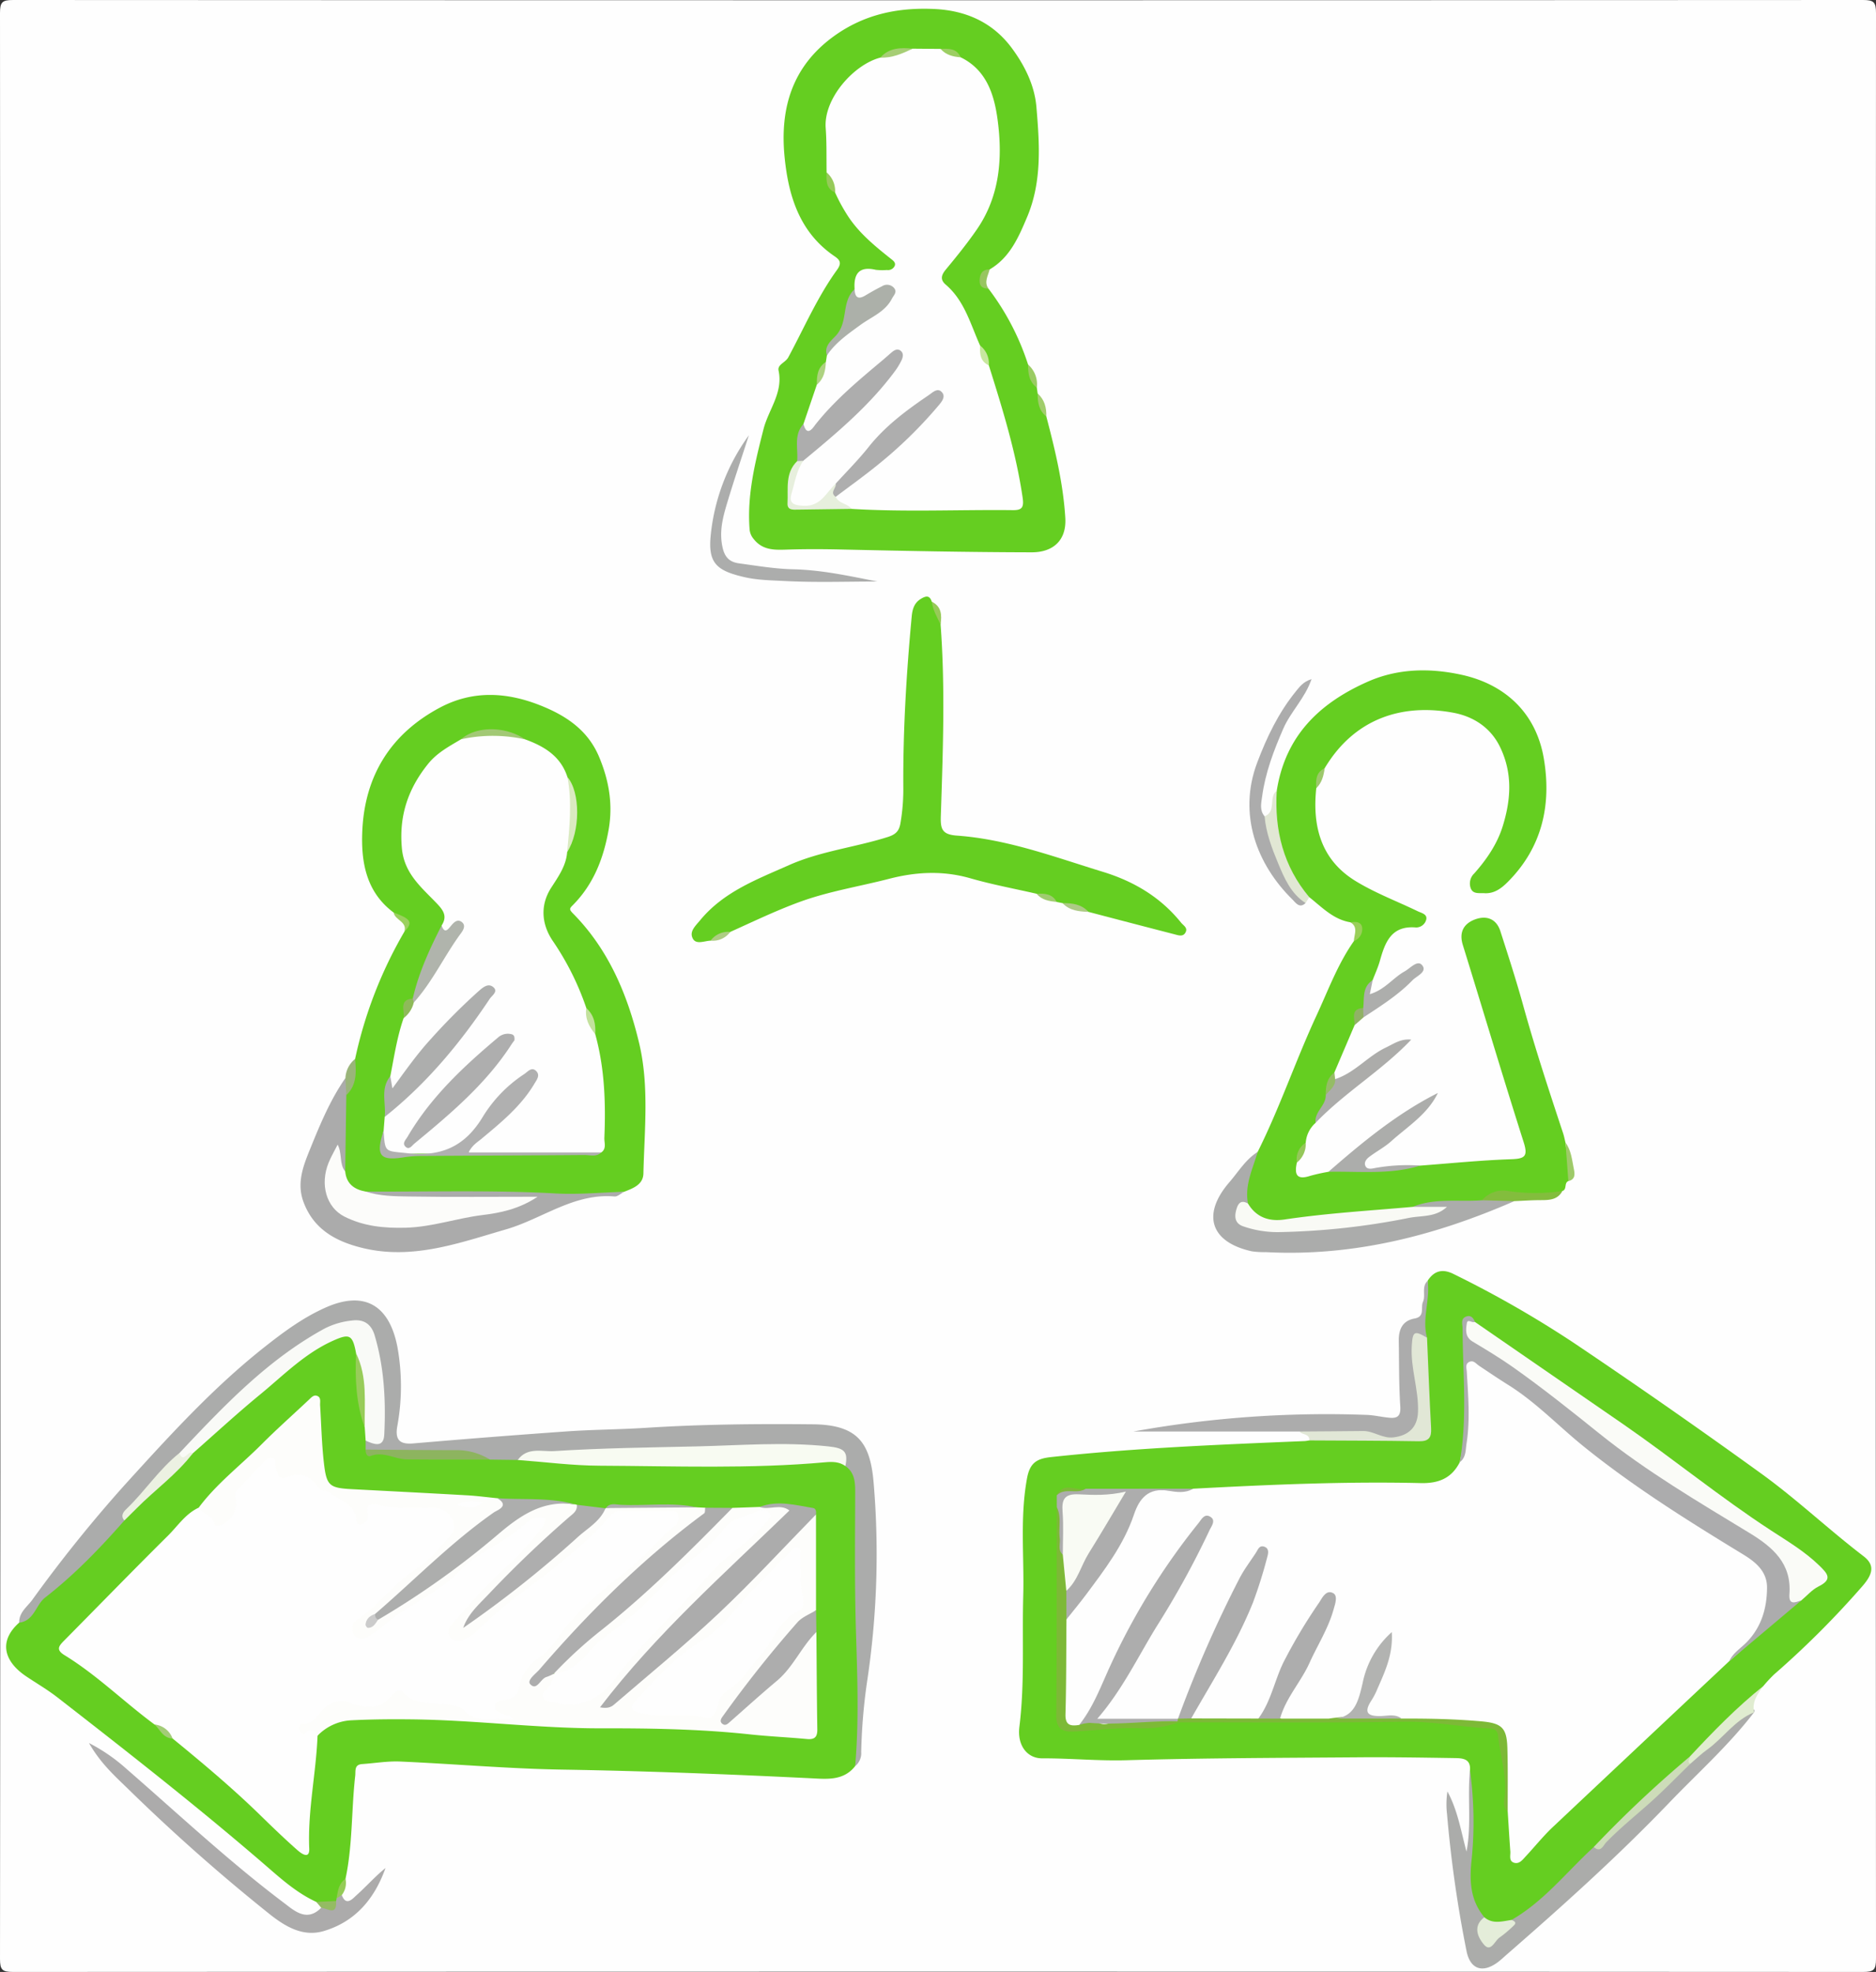 <svg xmlns="http://www.w3.org/2000/svg" viewBox="0 0 586.19 616.189">
    <rect x="0" y="0" width="586.19" height="616.189" fill="#333333" stroke="none"/>
    <defs>
        <style>
            .cls-1 {
            fill: #fefefe;
            }

            .cls-2 {
            fill: #65ce21;
            }

            .cls-3 {
            fill: #65ce21;
            }

            .cls-4 {
            fill: #abacab;
            }

            .cls-5 {
            fill: #ababab;
            }

            .cls-6 {
            fill: #abacaa;
            }

            .cls-7 {
            fill: #acabab;
            }

            .cls-8 {
            fill: #acacac;
            }

            .cls-9 {
            fill: #acadac;
            }

            .cls-10 {
            fill: #e1e7d6;
            }

            .cls-11 {
            fill: #acadab;
            }

            .cls-12 {
            fill: #acacaa;
            }

            .cls-13 {
            fill: #e1e7d4;
            }

            .cls-14 {
            fill: #adaeac;
            }

            .cls-15 {
            fill: #e0ecd0;
            }

            .cls-16 {
            fill: #83bd3d;
            }

            .cls-17 {
            fill: #9ab57a;
            }

            .cls-18 {
            fill: #9eca68;
            }

            .cls-19 {
            fill: #94bb63;
            }

            .cls-20 {
            fill: #98c560;
            }

            .cls-21 {
            fill: #9bd05f;
            }

            .cls-22 {
            fill: #9acf59;
            }

            .cls-23 {
            fill: #adca86;
            }

            .cls-24 {
            fill: #95bc66;
            }

            .cls-25 {
            fill: #90b265;
            }

            .cls-26 {
            fill: #9acb62;
            }

            .cls-27 {
            fill: #a1cd6c;
            }

            .cls-28 {
            fill: #95c75a;
            }

            .cls-29 {
            fill: #a0cb70;
            }

            .cls-30 {
            fill: #9dc86b;
            }

            .cls-31 {
            fill: #97ca58;
            }

            .cls-32 {
            fill: #adcd83;
            }

            .cls-33 {
            fill: #94cb57;
            }

            .cls-34 {
            fill: #fdfdfb;
            }

            .cls-35 {
            fill: #f8fbf2;
            }

            .cls-36 {
            fill: #f9faf7;
            }

            .cls-37 {
            fill: #adadad;
            }

            .cls-38 {
            fill: #adaead;
            }

            .cls-39 {
            fill: #aeaeae;
            }

            .cls-40 {
            fill: #8db45f;
            }

            .cls-41 {
            fill: #ecf1e2;
            }

            .cls-42 {
            fill: #98cc5a;
            }

            .cls-43 {
            fill: #a3cc77;
            }

            .cls-44 {
            fill: #acacad;
            }

            .cls-45 {
            fill: #fafbf7;
            }

            .cls-46 {
            fill: #7db937;
            }

            .cls-47 {
            fill: #cddcb9;
            }

            .cls-48 {
            fill: #e4edd9;
            }

            .cls-49 {
            fill: #f9faf5;
            }

            .cls-50 {
            fill: #acb0a9;
            }

            .cls-51 {
            fill: #e7efdd;
            }

            .cls-52 {
            fill: #a6ce75;
            }

            .cls-53 {
            fill: #aed281;
            }

            .cls-54 {
            fill: #c8e79f;
            }

            .cls-55 {
            fill: #96ca59;
            }

            .cls-56 {
            fill: #9cce63;
            }

            .cls-57 {
            fill: #fcfcfa;
            }

            .cls-58 {
            fill: #b0b0b0;
            }

            .cls-59 {
            fill: #b0b4ac;
            }

            .cls-60 {
            fill: #daeac1;
            }

            .cls-61 {
            fill: #a2c975;
            }

            .cls-62 {
            fill: #8eba59;
            }

            .cls-63 {
            fill: #c3e19d;
            }

            .cls-64 {
            fill: #cbcbcb;
            }

            .cls-65 {
            fill: #b2b3b1;
            }

            .cls-66 {
            fill: #f9fbf4;
            }
        </style>
    </defs>

    <g id="Layer_2" data-name="Layer 2">
        <g id="Layer_1-2" data-name="Layer 1">
            <g>
                <path class="cls-1"
                      d="M1,308.501Q1,156.75.904,5C.9,1.576,1.576.904,5,.905q289,.159,578,0c3.423-.002,4.097.67,4.095,4.094q-.158,304,0,608c.002,3.423-.669,4.097-4.094,4.095q-289-.159-578,0c-3.422.002-4.1-.669-4.096-4.094Q1.081,460.751,1,308.501Z"
                      transform="translate(-0.904 -0.905)"/>
                <path class="cls-2"
                      d="M268.111,552.779c-3.639,4.65-8.936,4.03-13.753,3.794-25.878-1.265-51.754-2.282-77.666-2.707-16.916-.277-33.809-1.781-50.721-2.524-3.947-.174-7.93.519-11.898.792-2.544.175-2.004,2.114-2.182,3.69-1.211,10.697-.772,21.55-3.025,32.149-1.044,2.216-1.455,4.649-2.366,6.92a2.975,2.975,0,0,1-1.248.951,6.404,6.404,0,0,1-5.522-.636c-5.269-2.417-9.751-6.125-14.013-9.827-21.677-18.83-44.269-36.512-66.922-54.122-3.087-2.4-6.507-4.372-9.756-6.566C2.088,520.002.403,513.693,6.902,507.937c9.922-11.564,21.831-21.172,31.992-32.501,6.697-7.568,14.909-13.579,21.652-21.103a349.164,349.164,0,0,1,39.865-33.657,23.509,23.509,0,0,1,2.582-1.498c6.834-3.716,9.535-2.255,10.35,5.604a83.064,83.064,0,0,0,2.518,21.856,18.767,18.767,0,0,1,.505,3.995,5.374,5.374,0,0,0,.585,2.973c12.313,2.788,24.801,1.846,37.241,1.899a43.928,43.928,0,0,1,9.126.479c8.748.694,17.522,1.174,26.274,1.329,18.745.332,37.501.093,56.252.111a72.705,72.705,0,0,0,9.421-.672c3.462-.448,6.967-.733,10.153,1.268,3.191,1.95,4.135,4.949,4.135,8.5,0,7.472.204,14.952-.04,22.416-.38,11.633,1.297,23.223.78,34.813-.369,8.265-.855,16.517-.838,24.793C269.457,550.067,268.537,551.357,268.111,552.779Z"
                      transform="translate(-0.904 -0.905)"/>
                <path class="cls-3"
                      d="M460.225,554.136c.323-3.811-2.471-3.837-4.959-3.875-9.984-.153-19.971-.315-29.955-.239-24.132.184-48.271.221-72.39.91-8.844.253-17.594-.619-26.395-.588-4.638.016-7.821-4.014-7.097-9.841,1.69-13.594.827-27.241,1.202-40.857.339-12.274-1.071-24.55,1.191-36.835.91-4.941,3.195-6.136,7.54-6.607,26.316-2.85,52.739-3.893,79.161-4.996.495-.021.987-.133,1.481-.202,1.769-1.593,3.956-1.468,6.108-1.488,7.781-.071,15.561.162,23.341.058,6.59-.088,7.624-.965,6.833-7.626-.882-7.435-.717-14.868-.946-22.303-.862-6.291,1.516-12.295,1.635-18.502,2.049-3.207,4.712-3.848,8.12-2.143a335.495,335.495,0,0,1,37.286,21.332Q522.323,440.457,551.558,461.6c10.993,7.995,20.835,17.326,31.603,25.554,3.501,2.675,3.135,5.396-.252,9.315A283.896,283.896,0,0,1,555.26,524.118a46.887,46.887,0,0,0-3.377,3.637c-7.346,7.805-14.695,15.608-22.586,22.877-9.961,9.338-20.204,18.376-29.781,28.124-7.371,6.872-13.094,15.521-22.201,20.524-1.741.956-3.299,2.25-5.286,2.752-2.846.413-5.674.736-8.042-1.464-4.33-4.646-6.472-9.915-4.845-16.353C461.655,574.273,460.338,564.18,460.225,554.136Z"
                      transform="translate(-0.904 -0.905)"/>
                <path class="cls-2"
                      d="M411.989,351.772a9.128,9.128,0,0,0-3.08,6.215,60.817,60.817,0,0,0-2.769,6.195c-.791,3.511-.222,5.584,4.103,4.164a57.239,57.239,0,0,1,5.769-1.284c3.576-1.651,7.137-1.536,11.044-.917,5.849.926,11.759-.463,17.633-1.016,9.443-.703,18.876-1.669,28.331-1.99,4.312-.146,5.406-.847,3.978-5.334-6.518-20.479-12.648-41.082-19.007-61.612-1.237-3.993.281-6.662,3.783-7.979,3.557-1.338,6.684-.265,7.952,3.676,2.486,7.721,4.983,15.447,7.147,23.262,3.72,13.434,8.087,26.657,12.457,39.884.311.942.492,1.928.733,2.893.167,4.023,3.258,7.827.901,12.038-1.392.57-.347,2.604-1.863,3.099a18.692,18.692,0,0,1-12.033,1.697c-4.698-.711-9.165-.513-13.276,2.162-7.197,1.201-14.675-.363-21.73,2.233a18.135,18.135,0,0,1-5.848,1.183c-11.042-.416-21.818,1.968-32.725,2.954-5.457.493-10.782.153-13.571-5.827a19.31,19.31,0,0,1,3.96-16.606c6.936-13.868,11.882-28.597,18.395-42.64,3.647-7.863,6.632-16.087,11.687-23.252,1.573-2.314,2.87-4.577-1.085-5.869-5.351-.875-8.893-4.714-12.865-7.849-2.246.132-3.163-1.582-4.083-3.109-5.611-9.315-9.084-19.083-6.083-30.145,2.685-17.037,13.151-27.309,28.44-34.084,9.716-4.305,19.85-4.218,29.297-2.159,13.484,2.94,23.287,11.818,25.718,26.179,2.437,14.402-.491,27.718-11.202,38.495-1.995,2.008-4.257,3.78-7.387,3.577-1.605-.104-3.593.393-4.288-1.648a4.34,4.34,0,0,1,1.145-4.533c3.863-4.365,7.173-9.185,8.905-14.798,2.546-8.252,3.133-16.407-.821-24.64-3.065-6.382-8.672-9.659-14.612-10.765-16.008-2.982-30.935,1.775-40.212,17.323-1.481,1.828-1.766,4.16-2.633,6.246-1.264,11.89,1.473,22.345,12.165,28.943,6.133,3.784,13.008,6.362,19.535,9.511,1.153.556,2.972.892,2.688,2.491a3.253,3.253,0,0,1-3.236,2.583c-7.706-.666-9.643,4.621-11.277,10.437-.581,2.067-1.501,4.039-2.266,6.055-2.648,2.48-.779,6.19-2.427,8.942a8.924,8.924,0,0,0-3.21,5.094l-6.309,14.775a26.329,26.329,0,0,0-1.666,7.381C416.086,346.844,412.835,348.702,411.989,351.772Z"
                      transform="translate(-0.904 -0.905)"/>
                <path class="cls-2"
                      d="M327.849,131.045c2.722,10.41,5.259,20.814,5.925,31.656.447,7.272-4.041,10.805-10.504,10.792-19.816-.039-39.633-.436-59.445-.884-5.498-.124-10.975-.148-16.472.014-3.888.114-8.004.479-10.933-3.272a5.266,5.266,0,0,1-1.29-3.037c-.84-10.76,1.725-20.968,4.344-31.295,1.544-6.09,6.195-11.389,4.709-18.319-.406-1.893,2.144-2.482,3.033-4.13,4.934-9.149,9.059-18.777,15.17-27.246,1.491-2.066,1.173-3.065-.673-4.318C250.757,73.57,247.266,62.17,246.064,49.969c-1.491-15.137,2.31-28.32,15.457-37.791,9.458-6.814,19.921-8.97,31.239-8.466,10.011.447,18.436,4.212,24.417,12.37,3.961,5.402,6.998,11.503,7.57,18.239.983,11.595,1.792,23.316-2.912,34.425-2.656,6.272-5.364,12.645-11.699,16.347-2.498,1.848-3.111,3.817-.381,5.997a79.441,79.441,0,0,1,12.391,23.739c1.1,2.329,1.721,4.84,2.73,7.204l.262,1.823C326.185,126.198,326.69,128.745,327.849,131.045Z"
                      transform="translate(-0.904 -0.905)"/>
                <path class="cls-3"
                      d="M123.913,286.062c-8.694-6.453-10.237-15.96-9.795-25.615.783-17.129,8.85-30.203,24.158-38.387,10.222-5.465,20.77-4.935,31.234-.825,8.054,3.163,15.028,7.667,18.601,16.202,3.084,7.368,4.365,14.821,2.964,22.757-1.582,8.963-4.735,17.11-11.293,23.662-.955.954-1.035,1.271.186,2.507,11.134,11.269,17.057,25.464,20.637,40.459,3.187,13.348,1.661,27.159,1.343,40.779-.081,3.477-3.223,4.623-6.019,5.708a144.262,144.262,0,0,1-29.232,1.328c-13.774-.898-27.648-.222-41.48-.232-3.166-.002-6.332.022-9.499-.017-5.693-.972-6.875-2.099-8.095-7.701.233-7.631-.759-15.281.286-22.903,2.227-3.689,2.643-7.984,3.95-11.983a135.02,135.02,0,0,1,15.367-39.71C129.415,288.272,125.49,287.812,123.913,286.062Z"
                      transform="translate(-0.904 -0.905)"/>
                <path class="cls-3"
                      d="M222.941,294.838c-1.919.064-4.489,1.32-5.538-.617-1.198-2.212.72-3.885,2.315-5.813,7.365-8.897,17.72-12.716,27.715-17.166,9.855-4.387,20.671-5.551,30.885-8.799,2.579-.82,3.531-1.95,3.937-4.236a62.798,62.798,0,0,0,.907-11.408c-.108-17.79.966-35.526,2.619-53.231.204-2.182.729-4.237,2.827-5.512,1.5-.911,2.761-1.294,3.445.862a13.996,13.996,0,0,1,2.753,7.106c1.494,19.958.718,39.926.074,59.882-.13,4.027.363,5.772,5.029,6.106,15.811,1.133,30.6,6.722,45.61,11.32,9.712,2.975,18.027,7.928,24.438,15.887.689.855,2.068,1.536,1.459,2.894-.737,1.643-2.236,1.072-3.489.748q-13.461-3.476-26.907-7.012c-2.514-1.466-5.483-1.585-8.104-2.732l-1.816-.368c-1.897-1.341-4.192-1.704-6.285-2.562-6.894-1.584-13.872-2.872-20.659-4.826-8.551-2.462-16.932-2.049-25.387.137-9.401,2.43-19.026,3.93-28.202,7.315-7.346,2.709-14.371,6.094-21.487,9.3Q226.003,293.459,222.941,294.838Z"
                      transform="translate(-0.904 -0.905)"/>
                <path class="cls-4"
                      d="M115.16,453.862l-.002-2.796c3.248-.404,4.704-1.863,4.675-5.507-.066-8.322-.262-16.596-2.462-24.671-1.5-5.506-3.51-6.652-9.136-5.502a29.817,29.817,0,0,0-10.822,4.877,182.614,182.614,0,0,0-29.152,24.752c-3.32,3.481-6.784,6.826-10.198,10.214-5.99,5.148-10.441,11.767-16.26,17.096-.971.889-2.218,2.001-2.036,3.698-7.607,8.652-15.576,16.935-24.698,24.027-2.281,1.774-2.943,4.754-5.2,6.654a5.416,5.416,0,0,1-2.967,1.234c-.092-3.188,2.525-4.981,4.092-7.124a434.748,434.748,0,0,1,28.913-35.944C53.636,449.758,67.366,434.623,83.45,421.91c5.974-4.722,12.057-9.251,19.149-12.408,12.8-5.7,20.13-.059,22.492,12.349a68.851,68.851,0,0,1-.056,24.751c-.715,4.163.702,5.711,5.005,5.341q24.033-2.066,48.097-3.766c8.129-.567,16.295-.576,24.428-1.099,17.441-1.121,34.894-1.286,52.361-1.111,14.197.142,17.944,5.988,18.973,18.406a266.502,266.502,0,0,1-2.136,62.516,180.174,180.174,0,0,0-1.76,21.492,5.214,5.214,0,0,1-1.894,4.401c1.237-14.066.681-28.125.249-42.207-.443-14.448-.268-28.917-.233-43.376.008-3.211-.173-6.15-3.06-8.185-.8-3.37-3.311-4.24-6.359-4.451-21.262-1.47-42.492-.156-63.722.78-9.46.417-18.965-.378-28.389,1.106a24.27,24.27,0,0,0-3.91.665l-8.691-.115a40.355,40.355,0,0,0-15.1-1.466c-7.228.501-14.358-1.252-21.572-.655A2.708,2.708,0,0,1,115.16,453.862Z"
                      transform="translate(-0.904 -0.905)"/>
                <path class="cls-5"
                      d="M109.115,343.12l-.345,23.821c-2.741-2.631-2.741-2.631-2.526-7.64-.242,4.141-2.11,7.984-1.892,12.27a9.329,9.329,0,0,0,5.638,8.634,27.37,27.37,0,0,0,13.531,2.959c5.749-.29,11.522-.506,17.267-1.985,8.011-2.062,16.314-2.975,24.328-5.191.681.007-.024-.771.219-.15.04.103-.104.21-.437.219-15.621.424-31.25,1.146-46.827-.812-1.226-.154-2.79-.131-2.932-2.009,19.792.123,39.585-.512,59.379.595,7.107.398,14.276-.318,21.414-.523-1.013.516-2.068,1.548-3.028,1.466-12.688-1.085-22.556,6.993-33.882,10.277-14.604,4.235-29.11,9.599-44.705,5.846-8.307-1.999-15.447-5.766-18.635-14.56-2.196-6.056.202-11.66,2.302-16.837,3.031-7.472,6.186-15.019,10.855-21.735C110.625,339.464,109.519,341.31,109.115,343.12Z"
                      transform="translate(-0.904 -0.905)"/>
                <path class="cls-6"
                      d="M460.225,554.136a117.325,117.325,0,0,1,.42,28.769c-.599,6.506-.095,12.055,4.074,17.097-.534,2.44-1.449,5.717.659,6.938,2.415,1.399,3.73-2.311,5.758-3.436a3.851,3.851,0,0,0,2.064-2.659c10.148-5.82,17.263-15.061,25.71-22.799,6.839-4.859,12.494-11.078,18.85-16.499a132.31,132.31,0,0,0,10.711-10.12c5.491-4.759,10.571-9.984,16.334-14.433,1.232-.952,2.202-2.582,4.184-1.85.085.031.15.24.144.362a1.839,1.839,0,0,1-.147.47c-7.92,10.325-17.623,18.979-26.587,28.323-16.009,16.688-33.196,32.124-50.621,47.3-1.002.872-1.963,1.803-3.036,2.579-4.6,3.325-8.415,2.086-9.58-3.542a383.631,383.631,0,0,1-6.097-42.757,26.608,26.608,0,0,1,.114-7.192c3.207,5.904,4.24,12.407,5.955,18.801C460.756,571.061,459.383,562.545,460.225,554.136Z"
                      transform="translate(-0.904 -0.905)"/>
                <path class="cls-4"
                      d="M442.333,378.019c7.01-2.878,14.427-1.488,21.657-2.062,3.392-1.013,6.806-2.833,10.086.275-24.722,10.795-50.314,17.36-77.547,15.938a27.659,27.659,0,0,1-4.473-.26c-12.94-2.854-15.738-11.505-6.977-21.631,2.81-3.247,5.038-7.055,8.801-9.418-1.51,5.28-4.135,10.353-3.014,16.126-2.841,3.912-2.384,5.426,2.005,6.537,8.28,2.096,16.538.553,24.821-.072,11.502-.868,22.71-3.649,34.156-4.942C448.636,378.882,445.384,380.498,442.333,378.019Z"
                      transform="translate(-0.904 -0.905)"/>
                <path class="cls-7"
                      d="M105.93,594.925a7.35,7.35,0,0,0,.145-.809c.32-.697.744-1.235,1.631-1.056,1.339,3.654,3.422,1.097,4.489.148,3.123-2.778,5.893-5.951,9.166-8.588-3.41,9.59-9.415,16.745-19.259,19.681-6.498,1.938-12.006-1.375-16.838-5.187a589.616,589.616,0,0,1-44.645-39.519c-4.039-3.909-8.378-7.842-11.907-14.031a55.288,55.288,0,0,1,11.789,8.143c16.239,14.12,31.96,28.866,49.159,41.831,3.079,2.321,7.118,6.137,11.61,1.486C102.6,595.826,105.022,597.057,105.93,594.925Z"
                      transform="translate(-0.904 -0.905)"/>
                <path class="cls-8"
                      d="M446.975,401.146c.87,5.931-1.818,11.827-.169,17.765-2.73.744-3.463,2.684-3.344,5.29a84.838,84.838,0,0,0,1.363,9.857,32.18,32.18,0,0,1,.454,8.921c-.565,4.911-3.341,7.916-8.202,7.384-10.022-1.097-20.181-.056-30.114-2.141H355.037a339.289,339.289,0,0,1,72.841-5.197c2.462.08,4.901.709,7.365.905,2.492.197,3.383-.759,3.204-3.569-.434-6.805-.362-13.642-.47-20.467-.056-3.514,1.124-6.306,4.934-6.982,3.353-.595,1.833-3.425,2.618-5.176C446.46,405.66,445.01,403.026,446.975,401.146Z"
                      transform="translate(-0.904 -0.905)"/>
                <path class="cls-9"
                      d="M234.904,136.919c-2.308,7.15-4.735,14.265-6.88,21.464-1.308,4.388-2.418,8.739-1.345,13.576.73,3.291,2.378,4.604,5.183,4.985,5.58.757,11.18,1.721,16.787,1.843,8.976.196,17.644,2.105,26.386,3.832-9.642,0-19.301.344-28.917-.158-4.228-.221-8.524-.254-12.813-1.261-8.623-2.025-11.235-4.438-10.303-13.236A63.92,63.92,0,0,1,234.904,136.919Z"
                      transform="translate(-0.904 -0.905)"/>
                <path class="cls-8"
                      d="M408.849,283.088c-1.895,1.846-3.156-.179-4.048-1.053-11.17-10.955-17.181-26.641-11.05-42.869,2.997-7.933,6.611-15.454,11.949-22.076,1.233-1.529,2.404-3.178,5.016-3.97-2.045,5.987-6.5,10.127-8.836,15.495-2.984,6.859-5.606,13.765-6.6,21.174-.269,2.003-.877,4.31.769,6.191,2.516,1.971,2.184,5.1,2.987,7.715C401.202,270.747,404.994,276.921,408.849,283.088Z"
                      transform="translate(-0.904 -0.905)"/>
                <path class="cls-10"
                      d="M406.963,448.222c6.624-.05,13.248-.079,19.871-.159,3.316-.04,5.985,2.421,9.54,1.982,4.665-.576,7.428-3.149,7.609-7.877.268-6.986-2.362-13.674-1.947-20.672.273-4.607.786-4.935,4.771-2.583.41,9.411.753,18.828,1.27,28.236.161,2.925-.673,4.17-3.818,4.115-11.417-.2-22.837-.189-34.256-.258C410.179,448.78,407.779,449.365,406.963,448.222Z"
                      transform="translate(-0.904 -0.905)"/>
                <path class="cls-11"
                      d="M444.688,365.129c-9.406,2.906-19.088,1.728-28.677,1.933,10.623-9.265,21.467-18.22,34.185-24.631-3.223,6.669-9.385,10.416-14.577,15.078-2.079,1.867-4.631,3.198-6.874,4.898-.907.688-1.79,1.794-1.119,2.983.536.948,1.797.731,2.745.534A56.951,56.951,0,0,1,444.688,365.129Z"
                      transform="translate(-0.904 -0.905)"/>
                <path class="cls-12"
                      d="M411.989,351.772c-.478-3.463,3.3-5.38,3.169-8.717a10.492,10.492,0,0,1,2.934-4.953c6.105-1.951,10.175-7.165,15.844-9.864,2.477-1.18,4.714-2.827,7.923-2.467C432.732,335.416,421.132,342.212,411.989,351.772Z"
                      transform="translate(-0.904 -0.905)"/>
                <path class="cls-13"
                      d="M408.849,283.088c-4.606-2.938-6.665-7.85-8.588-12.461-1.933-4.636-3.769-9.493-4.213-14.647,3.816-1.448,1.123-5.991,3.797-7.982-.73,12.344,2.059,23.611,10.165,33.254Q409.43,282.17,408.849,283.088Z"
                      transform="translate(-0.904 -0.905)"/>
                <path class="cls-14"
                      d="M426.864,315.88c.371-3.099-.349-6.568,2.943-8.671-.255,1.258-.508,2.512-.88,4.354,4.678-1.371,7.225-5.085,10.838-7.094,1.807-1.005,4.034-3.704,5.485-1.99,1.767,2.087-1.676,3.383-2.964,4.713-4.495,4.642-9.971,8.089-15.347,11.624A2.213,2.213,0,0,1,426.864,315.88Z"
                      transform="translate(-0.904 -0.905)"/>
                <path class="cls-15"
                      d="M548.986,535.976c-6.038,2.431-9.575,8.016-14.664,11.652-1.864,1.331-3.517,2.958-5.266,4.449-2.745-.571-.255-1.5-.154-2.265,7.247-7.784,14.652-15.402,22.981-22.058C550.06,530.193,548.321,532.662,548.986,535.976Z"
                      transform="translate(-0.904 -0.905)"/>
                <path class="cls-16"
                      d="M474.075,376.232q-5.043-.137-10.086-.275a8.621,8.621,0,0,1,7.996-2.914,57.724,57.724,0,0,0,17.117.023c-1.484,2.759-4.05,2.852-6.739,2.853C479.6,375.921,476.838,376.119,474.075,376.232Z"
                      transform="translate(-0.904 -0.905)"/>
                <path class="cls-17"
                      d="M109.115,343.12q-.138-2.676-.276-5.352a8.145,8.145,0,0,1,3.021-5.965C112.216,335.883,112.445,339.933,109.115,343.12Z"
                      transform="translate(-0.904 -0.905)"/>
                <path class="cls-18"
                      d="M490.965,369.967q-.45-6.019-.901-12.038c1.809,2.426,2.034,5.385,2.606,8.19C492.971,367.596,493.274,369.466,490.965,369.967Z"
                      transform="translate(-0.904 -0.905)"/>
                <path class="cls-19"
                      d="M105.93,594.925c.3,4.826-2.726,2.248-4.662,2.097q-.768-.905-1.54-1.813Q102.83,595.067,105.93,594.925Z"
                      transform="translate(-0.904 -0.905)"/>
                <path class="cls-20"
                      d="M309.755,91.09c-1.693-.01-2.804-.581-2.753-2.548.054-2.104.831-3.442,3.134-3.449C309.664,87.07,308.306,88.99,309.755,91.09Z"
                      transform="translate(-0.904 -0.905)"/>
                <path class="cls-21"
                      d="M123.913,286.062c5.51,2.002,6.106,3.087,3.314,6.029C128.318,288.875,124.285,288.475,123.913,286.062Z"
                      transform="translate(-0.904 -0.905)"/>
                <path class="cls-22"
                      d="M422.876,289.1c1.554-.238,3.344-.197,3.647,1.545a4.006,4.006,0,0,1-2.562,4.324C423.989,292.941,425.407,290.655,422.876,289.1Z"
                      transform="translate(-0.904 -0.905)"/>
                <path class="cls-23"
                      d="M332.918,283.12c3.02-.034,5.914.309,8.105,2.732C338.054,285.731,335.129,285.483,332.918,283.12Z"
                      transform="translate(-0.904 -0.905)"/>
                <path class="cls-24"
                      d="M418.092,338.102c.16,2.326-1.723,3.441-2.935,4.953-.035-2.704.331-5.254,2.702-7.033Q417.975,337.063,418.092,338.102Z"
                      transform="translate(-0.904 -0.905)"/>
                <path class="cls-25"
                      d="M426.864,315.88q.037,1.468.074,2.936-1.385,1.215-2.77,2.431C424.198,319.022,422.863,316.111,426.864,315.88Z"
                      transform="translate(-0.904 -0.905)"/>
                <path class="cls-26"
                      d="M324.875,122.032c-2.397-1.838-2.745-4.452-2.73-7.204A8.151,8.151,0,0,1,324.875,122.032Z"
                      transform="translate(-0.904 -0.905)"/>
                <path class="cls-27"
                      d="M327.849,131.045c-2.353-1.85-2.73-4.445-2.712-7.189C327.286,125.782,327.919,128.281,327.849,131.045Z"
                      transform="translate(-0.904 -0.905)"/>
                <path class="cls-28"
                      d="M406.14,364.182a6.079,6.079,0,0,1,2.769-6.195A7.436,7.436,0,0,1,406.14,364.182Z"
                      transform="translate(-0.904 -0.905)"/>
                <path class="cls-29"
                      d="M324.816,280.19c2.498-.134,4.897-.026,6.285,2.562C328.768,282.483,326.448,282.179,324.816,280.19Z"
                      transform="translate(-0.904 -0.905)"/>
                <path class="cls-30"
                      d="M412.196,247.192c-.172-2.525-.125-4.958,2.634-6.247C414.498,243.258,413.982,245.493,412.196,247.192Z"
                      transform="translate(-0.904 -0.905)"/>
                <path class="cls-31"
                      d="M294.807,196.025c-1.12-2.291-2.419-4.512-2.753-7.106C295.154,190.442,295.216,193.143,294.807,196.025Z"
                      transform="translate(-0.904 -0.905)"/>
                <path class="cls-32"
                      d="M222.941,294.838a6.793,6.793,0,0,1,6.14-2.723A6.768,6.768,0,0,1,222.941,294.838Z"
                      transform="translate(-0.904 -0.905)"/>
                <path class="cls-33"
                      d="M107.707,593.06q-.816.527-1.631,1.055c.385-2.295.646-4.646,2.79-6.142A6.184,6.184,0,0,1,107.707,593.06Z"
                      transform="translate(-0.904 -0.905)"/>
                <path class="cls-1"
                      d="M49.198,539.776c-9.53-7.03-17.994-15.456-28.135-21.67-2.758-1.69-1.769-2.883-.16-4.509,10.819-10.934,21.533-21.975,32.459-32.8,3.077-3.049,5.503-6.878,9.636-8.788a6.126,6.126,0,0,1,4.041,1.749c1.124,1.038,2.129,2.274,3.84,1.122,1.519-1.024,3.563-2.1,2.911-4.191-1.209-3.877,1.173-5.936,3.428-8.158,1.9-1.872,3.52-4.036,5.572-5.728,2.134-1.758,4.365-2.214,5.292,1.224.68,2.524,2.127,2.912,4.468,2.631a8.466,8.466,0,0,1,7.993,3.157c2.242,2.741,6.159,2.847,8.661,5.509,1.546,1.645,3.834,2.592,4.459,5.444,1.008-5.106,4.488-5.603,8.142-4.664a31.999,31.999,0,0,0,11.355.704,11.085,11.085,0,0,1,5.892.734c5.395,2.525,6.073,7.045,2.04,11.641-7.398,8.429-17.163,14.21-24.783,22.377-.561.602-1.402.918-1.964,1.535-.905.993-2.043,2.19-1.01,3.48,1.102,1.376,2.524.4,3.529-.421,8.333-6.803,18.145-11.422,26.255-18.707,6.866-6.168,15.287-10.548,22.772-16.078a5.922,5.922,0,0,1,3.752-1.206c2.183.085,3.089,1.153,2.219,3.267-1.163,2.823-3.219,5.008-5.245,7.24-6.823,7.515-14.993,13.739-21.055,21.981-.392.533-.949.942-1.349,1.473-.689.917-1.733,1.934-.855,3.084,1.041,1.363,2.613.739,3.591-.033a86.581,86.581,0,0,0,7.266-6.061c7.511-7.412,16.78-12.581,24.508-19.694,3.796-3.494,7.7-6.883,11.156-10.711a7.339,7.339,0,0,1,6.081-2.729c4.496.122,8.998.017,13.498.043,1.664.01,3.487-.155,4.206,1.864.619,1.739-.056,3.268-1.132,4.642-1.877,2.396-4.795,3.726-6.7,5.932-7.114,8.239-16.65,13.771-23.892,21.835-1.899,2.115-3.885,4.1-4.924,6.836a8.923,8.923,0,0,1-3.853,4.476,20.057,20.057,0,0,0-8.966,11.513c-.977,3.106-3.797,3.425-5.985,4.798.301,2.295,3.326,1.535,3.893,4.241a21.204,21.204,0,0,1-15.113-.775,33.23,33.23,0,0,0-11.886-3.109c-2.345-.147-4.693-.113-6.573-1.84-1.824-1.676-3.533-1.428-5.279.19a10.742,10.742,0,0,1-11.267,2.129c-5.006-1.809-8.323-.109-11.457,3.337a6.008,6.008,0,0,1-3.126,2.188c1.494.506,3.348.635,2.728,2.988-.463,11.776-3.1,23.374-2.601,35.259.148,3.529-2.507,1.544-3.668.52-3.925-3.458-7.712-7.107-11.439-10.747-8.779-8.575-18.137-16.429-27.613-24.175C52.978,542.626,51.473,540.703,49.198,539.776Z"
                      transform="translate(-0.904 -0.905)"/>
                <path class="cls-34"
                      d="M100.132,543.268c-.863-1.96-1.931-2.494-3.749-.867-.7.626-1.603-.058-1.926-.912-.346-.915.194-2.025.938-1.967,4.298.335,5.064-4.163,8.031-5.789,2.504-1.373,4.188-1.669,6.819-.732,4.652,1.657,9.41,2.382,13.128-2.32.81-1.025,2.505-2.176,3.453-1.092,4.622,5.283,11.235,2.565,16.648,4.483.623.221,1.479.25,1.835.687,4.389,5.389,10.283,2.482,15.779,3.337-.603-1.482-1.649-.918-2.31-1.29-1.251-.706-3.322-.862-3.244-2.633.079-1.792,2.014-1.918,3.459-2.162,2.339-.394,3.684-1.267,4.159-4.023a13.938,13.938,0,0,1,5.857-8.889c4.43-2.73,6.213-7.009,9.264-10.533A107.259,107.259,0,0,1,195.04,493.158c5.993-4.508,10.843-10.587,16.692-15.456a2.931,2.931,0,0,0,.955-3.595c-.605-1.389-1.94-1.074-3.051-1.083-4.83-.037-9.661-.001-14.492-.026a4.095,4.095,0,0,0-3.442,1.506C182.885,484.51,172.264,492.409,161.607,500.3a136.144,136.144,0,0,0-12.248,10.834,11.67,11.67,0,0,1-4.296,2.341,2.931,2.931,0,0,1-3.533-1.095,2.719,2.719,0,0,1,.346-3.654c3.619-4.086,7.136-8.279,10.97-12.155,5.827-5.891,12.217-11.237,17.113-18.014.677-.937,1.452-1.819,1.23-3.227-3.467-1.067-5.781,1.452-7.87,3.205-5.832,4.894-13.388,7.659-18.487,12.977-7.377,7.695-17.386,11.235-25.07,18.176-.977.882-2.181,1.509-3.249,2.296-1.682,1.238-3.497,1.615-4.863-.158a3.213,3.213,0,0,1,.937-4.832c6.613-4.498,11.261-11.18,18.048-15.598,4.355-2.835,7.846-7.121,11.359-11.08,2.354-2.653-.642-7.975-4.884-8.17-6.034-.277-12.094.528-18.094-1.058-1.635-.432-3.931-.335-3.209,2.781a2.591,2.591,0,0,1-2.163,3.362c-1.879.155-1.29-1.822-1.697-2.977-1.374-3.897-5.503-4.773-8.274-7.146-.691-.592-2.428-.132-3.119-1.173-2.622-3.947-5.725-5.253-10.434-3.296-2.315.962-2.643-1.787-3.078-3.508-.23-.911.289-2.212-.897-2.611-1.237-.416-2.169.48-2.981,1.344-2.39,2.544-4.799,5.072-7.156,7.646-.845.923-2.029,1.588-1.516,3.343a7.483,7.483,0,0,1-4.824,8.691c-.732.209-1.662.142-1.752-.388-.491-2.885-3.755-3.003-4.921-5.15,5.595-7.524,13.072-13.186,19.623-19.763,4.768-4.786,9.836-9.273,14.758-13.906.732-.689,1.496-1.609,2.519-1.284,1.452.462.967,1.892,1.036,3.001.37,5.966.499,11.959,1.172,17.89.829,7.31,1.718,7.921,8.94,8.301,11.934.627,23.869,1.232,35.8,1.912,3.148.179,6.282.599,9.423.909,3.069.433,3.688,1.604,1.303,3.924-3.228,3.139-7.24,5.228-10.605,8.203-9.306,8.227-18.5,16.583-28.019,24.567a3.826,3.826,0,0,0-1.692,1.531c.778-.214,1.277-.864,1.943-1.262,14.482-10.738,29.977-20.114,43.31-32.375,5.508-5.065,11.967-3.204,18.261-2.646l.37.106c1.391,2.154-.14,3.382-1.51,4.601-11.025,9.809-21.724,19.948-30.982,30.587,14.292-10.067,27.698-22.299,41.463-34.093l.117-.073c9.484-1.14,18.98-.763,28.477-.219l2.552.12c1.939,1.761.185,2.474-.953,3.364-11.132,8.703-21.355,18.427-31.659,28.068-7.173,6.711-13.068,14.546-20.129,21.941,2.133-.698,3.375-2.997,5.539-1.355,1.128,1.541.274,2.908-.534,4.128-1.877,2.835-.294,3.129,2.14,3.623,8.519,1.731,13.161-3.811,17.915-9.204,12.748-14.46,25.261-29.146,40.316-41.359a25.587,25.587,0,0,0,6.074-6.976c-5.331,1.137-9.748,2.453-12.632,5.879-6.584,7.822-15.694,12.883-22.19,20.667-6.146,7.363-14.912,11.634-21.194,18.871-2.219,2.556-5.176,5.918-9.743,4.526-1.139-2.307.788-3.421,2.041-4.465,17.1-14.251,33.486-29.289,49.498-44.74a25.324,25.324,0,0,1,4.017-2.918l8.513-.296c2.629-.602,5.296-.249,7.94-.239s2.938,1.553,1.263,3.114c-2.313,2.156-4.451,4.478-6.758,6.638-16.506,15.455-32.876,31.047-47.333,48.502a12.117,12.117,0,0,0-1.937,2.677c4.506-2.24,7.436-5.698,10.847-8.517a406.302,406.302,0,0,0,45.267-43.48c2.281-2.572,4.023-6.244,8.313-6.343l.013,29.922c-9.126,8.334-16.308,18.329-23.911,27.965a56.242,56.242,0,0,0-4.03,6.057c9.668-7.554,18.269-14.803,24.259-24.647.849-1.395,1.674-2.982,3.795-2.566.086,10.139.129,20.279.287,30.416.038,2.406-.848,3.243-3.234,3.021-5.949-.553-11.926-.816-17.864-1.454-15.398-1.653-30.859-1.921-46.307-1.889-19.789.041-39.431-2.577-59.191-2.801-6.475-.074-12.963-.032-19.426.315A15.718,15.718,0,0,0,100.132,543.268Z"
                      transform="translate(-0.904 -0.905)"/>
                <path class="cls-8"
                      d="M255.878,474.145c-10.114,10.338-19.913,21.009-30.429,30.919-10.501,9.896-21.706,19.046-32.653,28.463-.812.698-1.893,1.355-4.405.873,17.578-23.013,38.751-41.686,59.183-61.502-2.875-2.252-6.348-.013-9.303-1.103,5.617-2.193,11.168-.563,16.714.332C255.876,472.27,255.988,473.283,255.878,474.145Z"
                      transform="translate(-0.904 -0.905)"/>
                <path class="cls-35"
                      d="M162.685,457.114c2.954-4.149,7.671-2.538,11.367-2.775,14.762-.947,29.576-1.127,44.374-1.463,13.761-.313,27.518-1.474,41.294-.008,5.048.537,6.247,1.62,5.345,6.145-1.887-1.356-4.04-1.382-6.214-1.186-23.517,2.124-47.087,1.184-70.634,1.079C179.704,458.868,171.196,457.743,162.685,457.114Z"
                      transform="translate(-0.904 -0.905)"/>
                <path class="cls-36"
                      d="M56.968,454.95c13.733-14.58,27.47-29.14,45.354-38.902a24.12,24.12,0,0,1,8.49-2.502c3.693-.516,6.082,1.04,7.143,4.585,3.037,10.144,3.526,20.579,3.021,31.035-.206,4.28-3.284,3.022-5.818,1.897l-.276-4.044c-1.225-7.703-1.157-15.556-2.712-23.221-1.083-5.894-2.103-6.237-7.208-3.948-8.859,3.973-15.514,10.839-22.813,16.832-7.19,5.903-14.031,12.23-21.026,18.371a8.187,8.187,0,0,1-2.916,1.821C56.425,457.284,56.211,456.351,56.968,454.95Z"
                      transform="translate(-0.904 -0.905)"/>
                <path class="cls-37"
                      d="M229.761,472.089c-12.967,13.202-26.038,26.282-40.531,37.862a137.49,137.49,0,0,0-15.32,13.988l.032-.029a14.051,14.051,0,0,1-2.233.999c-1.932.499-3.003,4.42-5.07,2.326-1.257-1.273,1.65-3.28,2.835-4.653,15.517-17.983,32.304-34.648,51.467-48.801.344-.254.216-1.148.312-1.743Q225.51,472.063,229.761,472.089Z"
                      transform="translate(-0.904 -0.905)"/>
                <path class="cls-38"
                      d="M180.769,471.008c-9.873-1.488-16.831,3.035-24.223,9.333a264.386,264.386,0,0,1-37.511,26.707c-1.598.028-1.824-.62-.905-1.834,12.341-10.628,23.726-22.371,37.151-31.754.848-.592,5.086-2.016.983-4.394C164.443,469.621,172.729,468.76,180.769,471.008Z"
                      transform="translate(-0.904 -0.905)"/>
                <path class="cls-39"
                      d="M190.109,472.21c-1.744,4.196-5.746,6.296-8.837,9.152a347.565,347.565,0,0,1-35.627,28.225c1.504-4.38,4.935-7.363,7.925-10.52q11.951-12.621,25.091-24.043c1.268-1.104,2.707-1.931,2.476-3.91Z"
                      transform="translate(-0.904 -0.905)"/>
                <path class="cls-37"
                      d="M256.003,510.876c-4.702,4.613-7.226,10.968-12.361,15.265-4.944,4.137-9.723,8.472-14.562,12.735-.76.669-1.518,1.481-2.534.62-.798-.676-.366-1.509.139-2.201a371.085,371.085,0,0,1,23.418-29.482c1.482-1.651,3.837-2.519,5.789-3.747Q255.947,507.472,256.003,510.876Z"
                      transform="translate(-0.904 -0.905)"/>
                <path class="cls-40"
                      d="M115.16,453.862c9.38.066,18.76.173,28.14.179a19.554,19.554,0,0,1,10.694,2.958c-8.642-.012-17.285.031-25.926-.061-3.8-.04-7.34-2.623-11.39-1.065C115.645,456.27,115.082,455,115.16,453.862Z"
                      transform="translate(-0.904 -0.905)"/>
                <path class="cls-41"
                      d="M56.968,454.95c1.298,3.507,2.804-1.281,4.155.105-5.042,6.598-11.84,11.405-17.613,17.256-1.233,1.25-2.493,2.473-3.741,3.71-1.488-1.668.054-3.036.881-3.836C46.348,466.679,50.702,459.904,56.968,454.95Z"
                      transform="translate(-0.904 -0.905)"/>
                <path class="cls-42"
                      d="M112.17,423.799c3.651,7.419,2.542,15.395,2.712,23.221C112.15,439.493,111.809,431.687,112.17,423.799Z"
                      transform="translate(-0.904 -0.905)"/>
                <path class="cls-39"
                      d="M218.703,471.917q-14.24.11-28.478.22c1.197-1.708,3.014-1.101,4.538-1.021C202.739,471.532,210.775,470.207,218.703,471.917Z"
                      transform="translate(-0.904 -0.905)"/>
                <path class="cls-43"
                      d="M49.198,539.776a6.677,6.677,0,0,1,5.613,4.348C51.862,544.066,50.949,541.379,49.198,539.776Z"
                      transform="translate(-0.904 -0.905)"/>
                <path class="cls-1"
                      d="M373.732,466.091c23.701-1.263,47.413-2.307,71.152-1.753,5.546.13,9.617-1.53,12.155-6.531,1.604-7.396,3.494-14.75,1.604-22.424a21.572,21.572,0,0,1-.097-5.969c.056-1.387-.686-3.158,1.205-3.937,1.594-.657,2.856.314,4.133,1.116a230.595,230.595,0,0,1,28.24,21.224,260.901,260.901,0,0,0,37.831,27.544c5.293,3.137,10.463,6.463,15.652,9.761,10.067,6.398,11.694,18.517,3.508,27.289a80.355,80.355,0,0,1-7.907,7.591q-27.57,25.895-55.112,51.821c-3.012,2.848-5.621,6.119-8.456,9.157-.999,1.071-2.037,2.532-3.708,1.963-1.619-.552-1.005-2.262-1.099-3.51-.311-4.144-.549-8.293-.816-12.44-1.066-3.057-.585-6.236-.419-9.313.253-4.682-.965-9.178-1.166-13.787-.113-2.594-1.781-3.655-4.272-3.878-8.701-.778-17.369-2.095-26.142-1.531-2.767-.697-5.6-.392-8.409-.511-4.281-.182-5.467-1.802-3.549-5.726,2.908-5.948,5.559-11.948,6.611-18.494a36.364,36.364,0,0,0-6.875,13.849c-.429,1.601-.709,3.236-1.169,4.834-1.08,3.747-3.013,6.24-7.419,5.58a10.349,10.349,0,0,0-3.936.455c-4.42.031-8.837.001-13.247.017-3.49-1.655-1.379-3.865-.353-5.655,4.548-7.934,9.005-15.911,12.81-24.233a14.948,14.948,0,0,0,1.757-8.578c-5.657,6.792-9.38,13.57-12.887,20.482a136.87,136.87,0,0,0-5.651,13.845c-.899,2.386-2.246,4.051-4.989,4.14q-9.22-.01-18.416.002c-3.248-1.074-1.012-2.941-.35-4.132,3.478-6.254,6.715-12.639,10.459-18.75,5.348-8.727,7.945-18.542,10.607-28.41a31.364,31.364,0,0,0-5.925,7.982,322.947,322.947,0,0,0-16.392,36.933c-.752,2.007-1.343,4.135-2.855,5.787a7.652,7.652,0,0,1-1.272.747c-7.246,1.188-14.602.155-21.884,1.148-3.25.443-4.197-1.869-1.889-4.957,8.699-11.639,14.969-24.752,22.699-36.976a127.695,127.695,0,0,0,10.087-20.468c-5.448,4.763-9.256,10.749-13.179,16.621-8.44,12.637-14.757,26.413-21.27,40.08-1.438,3.017-2.74,6.163-6.636,6.793-3.184-.028-3.89-2.268-3.893-4.729-.01-9.298-.47-18.602.233-27.888,2.081-5.951,6.771-10.135,10.358-15.062a108.066,108.066,0,0,0,12.608-23.019c1.173-2.879,3.002-3.849,6.096-3.764C365.83,466.538,369.815,467.021,373.732,466.091Z"
                      transform="translate(-0.904 -0.905)"/>
                <path class="cls-44"
                      d="M541.207,520.003c1.232-2.659,3.762-4.127,5.68-6.154,4.484-4.739,6.122-10.525,6.16-16.833.032-5.226-3.783-8.147-7.563-10.45-17.139-10.442-34.138-21.073-49.774-33.712-7.869-6.361-14.866-13.786-23.523-19.191-3.082-1.925-6.089-3.97-9.115-5.984-.94-.626-1.719-1.821-3.036-1.224-1.401.636-.865,2.065-.806,3.112.423,7.462,1.077,14.911-.075,22.377-.329,2.132-.139,4.367-2.118,5.867,2.434-13.878.916-27.834.88-41.761-.003-1.25-.632-2.854.81-3.612,1.423-.748,2.513-.004,3.006,1.52-2.726,3.1-.329,4.869,1.868,6.391,5.589,3.871,11.617,7.045,17.035,11.229,5.255,4.059,10.655,7.942,15.753,12.199,13.301,11.108,27.842,20.396,42.623,29.345,4.545,2.752,8.939,5.742,13.416,8.602a17.658,17.658,0,0,1,8.681,14.328c.142,2.19.758,3.833,2.631,4.964Z"
                      transform="translate(-0.904 -0.905)"/>
                <path class="cls-45"
                      d="M563.739,501.014c-1.904.57-3.96,1.62-3.693-2.013.703-9.536-5.138-14.607-12.518-19.098-15.974-9.719-32.145-19.221-46.755-30.955-8.921-7.165-17.847-14.302-27.193-20.893-4.043-2.852-8.308-5.398-12.552-7.952-2.399-1.444-2.105-3.679-1.782-5.738.233-1.487,1.687.08,2.489-.408,15.486,10.727,31.039,21.365,46.53,32.088,15.509,10.735,30.113,22.702,45.905,33.008,5.267,3.437,10.649,6.613,15.211,11.057,2.633,2.565,4.222,4.312-.256,6.535C567.105,497.648,565.521,499.53,563.739,501.014Z"
                      transform="translate(-0.904 -0.905)"/>
                <path class="cls-37"
                      d="M373.732,466.091c-2.466,1.493-5.296,1.044-7.743.639-6.272-1.038-9.06,2.397-10.764,7.448-3.183,9.435-9.132,17.185-14.965,25.011-1.966,2.637-4.077,5.166-6.122,7.744-2.322-2.477-1.512-5.377-1.124-8.216,5.094-9.859,10.637-19.478,16.917-29.577-4.372.192-8.213.169-12.059.228-2.542.039-3.483,1.483-3.522,3.833-.053,3.153.133,6.315-.103,9.454-.123,1.636.54,3.819-1.99,4.467-1.889-4.984.179-10.258-1.135-15.283l-.01-3.7c2.375-3.464,6.221-.416,9.012-2.035Q356.927,466.098,373.732,466.091Z"
                      transform="translate(-0.904 -0.905)"/>
                <path class="cls-46"
                      d="M331.121,471.84c1.546,3.127.489,6.5.929,9.729.234,1.717-.696,3.663.947,5.119,3.566,3.465,2.633,7.364,1.092,11.322q.023,4.464.046,8.925c-.078,9.875-.028,19.756-.303,29.627-.099,3.559,1.682,3.741,4.284,3.345,1.803-1.183,3.439-2.369,5.817-.833,2.519,1.627,5.038-.671,7.644-.595,5.598.163,11.202-.057,16.803.108q.361.261.721.523a31.551,31.551,0,0,1-11.597,1.851c-7.147-.377-14.209.722-21.316,1.012-3.283.134-5.253-.968-5.227-4.856C331.11,515.359,331.086,493.599,331.121,471.84Z"
                      transform="translate(-0.904 -0.905)"/>
                <path class="cls-46"
                      d="M400.882,537.936l15.246-.01c7.582-1.123,15.165-.7,22.747-.003,8.27-.04,16.532.129,24.777.852,6.518.572,8.081,1.978,8.262,8.398.186,6.603.08,13.213.101,19.821-1.549-1.296-1.152-3.121-.961-4.669.809-6.535-1.423-12.7-2.063-19.052-.175-1.737-1.183-2.165-2.679-2.25-8.927-.51-17.705-2.258-26.75-2.109-23.483.387-46.975.17-70.463.196l-.287-.311a.503.503,0,0,1,.117-.815l.065-.04c1.363-.745,2.73-1.297,4.128-.072l20.973.043C396.361,537.197,398.627,535.977,400.882,537.936Z"
                      transform="translate(-0.904 -0.905)"/>
                <path class="cls-47"
                      d="M528.902,549.813c.069.753-.953,1.581.154,2.264-4.205,4.08-8.281,8.305-12.653,12.198-4.572,4.072-9.339,7.916-13.618,12.324-.92.948-1.708,3.388-3.875,1.447A364.623,364.623,0,0,1,528.902,549.813Z"
                      transform="translate(-0.904 -0.905)"/>
                <path class="cls-48"
                      d="M473.2,600.845c.804.315,1.721.745.773,1.676a36.502,36.502,0,0,1-4.527,3.83c-1.512,1.064-2.712,4.721-4.859,2.189-1.894-2.233-3.578-5.77.132-8.538C467.349,602.254,470.304,601.253,473.2,600.845Z"
                      transform="translate(-0.904 -0.905)"/>
                <path class="cls-46"
                      d="M340.123,466.105c-2.739,1.855-6.43-.512-9.013,2.034C333.268,463.712,337.147,466.908,340.123,466.105Z"
                      transform="translate(-0.904 -0.905)"/>
                <path class="cls-49"
                      d="M442.333,378.019h10.692c-3.511,3.301-7.84,2.675-11.768,3.43a226.308,226.308,0,0,1-40.77,4.464,32.566,32.566,0,0,1-11.193-1.836c-2.438-.862-2.685-2.828-2.159-4.876.453-1.768,1.194-3.674,3.731-2.214,2.618,4.399,6.72,5.679,11.435,4.976C415.583,379.983,428.977,379.213,442.333,378.019Z"
                      transform="translate(-0.904 -0.905)"/>
                <path class="cls-1"
                      d="M259.189,54.766c-.08-4.619.059-9.253-.285-13.852-.691-9.241,8.817-19.865,17.071-22.004a49.659,49.659,0,0,1,10.124-2.797l8.701.073c2.064.941,4.381,1.279,6.275,2.626,8.082,3.912,10.479,11.677,11.525,19.357,1.627,11.946.77,23.888-6.399,34.339-3.014,4.393-6.39,8.551-9.788,12.661-1.442,1.745-1.742,3.188-.005,4.673,5.901,5.045,7.731,12.362,10.737,19.025.965,2.044,1.5,4.277,2.738,6.2,4.266,13.579,8.485,27.156,10.557,41.316.445,3.042-.16,3.963-3.03,3.931-16.804-.189-33.617.629-50.415-.395-1.924-1.106-5.128-.472-5.332-3.92,3.175-4.388,8.029-6.817,12.054-10.213,6.475-5.464,12.871-10.976,18.213-17.601a6.357,6.357,0,0,0,1.802-3.611c-7.583,3.98-13.414,9.212-18.889,14.919-4.36,4.545-7.976,9.772-12.77,13.926-2.004,5.486-6.596,5.965-11.482,6.105-2.37.068-3.336-.754-3.092-3.128.405-3.935.637-7.905,3.347-11.134,2.209-3.397,5.415-5.803,8.521-8.257,7.219-5.703,13.348-12.459,19.189-19.497,1.129-1.36,2.557-2.666,2.539-4.643a1.077,1.077,0,0,0-1.752-.081c-7.161,6.422-15.168,11.945-21.03,19.752a8.346,8.346,0,0,1-4.201,3.394c-2.376.673-3.175-.228-2.149-2.548q2.088-6.139,4.175-12.278c1.202-2.267,1.501-4.894,2.826-7.112l.322-2.023c2.399-6.634,8.449-9.521,13.68-13.202,2.45-1.724,4.909-3.288,5.765-6.647-2.96-.98-4.528,1.356-6.614,1.998-2.562.788-5.367,1.766-4.183-2.906-.318-4.806,1.47-7.205,6.647-5.989a19.596,19.596,0,0,0,3.471.05,2.276,2.276,0,0,0,2.437-1.329c.392-1.092-.662-1.728-1.399-2.316-4.694-3.747-9.309-7.51-12.798-12.553a54.165,54.165,0,0,1-4.45-8.02C260.778,59.035,260.075,56.861,259.189,54.766Z"
                      transform="translate(-0.904 -0.905)"/>
                <path class="cls-37"
                      d="M251.968,133.383c1.112,4.322,3.037,1.065,3.8.103,6.12-7.715,13.646-13.92,21.12-20.195.882-.741,1.728-1.526,2.612-2.265.791-.662,1.751-1.26,2.696-.612,1.169.801.882,2.085.372,3.145a21.129,21.129,0,0,1-2.055,3.369c-8.029,10.852-18.3,19.417-28.602,27.948a1.207,1.207,0,0,1-1.937.142C250.359,141.091,248.808,136.833,251.968,133.383Z"
                      transform="translate(-0.904 -0.905)"/>
                <path class="cls-50"
                      d="M267.939,91.212c.085,2.374.892,3.495,3.346,2.029,1.7-1.016,3.426-2.002,5.202-2.874a2.892,2.892,0,0,1,3.667.396c1.265,1.365.033,2.335-.563,3.491-2.123,4.116-6.414,5.687-9.821,8.177-3.878,2.834-7.772,5.489-10.48,9.541-1.028-3.017,1.625-4.828,2.969-6.368,3.452-3.956,1.829-9.386,4.737-13.291C267.285,91.926,267.624,91.578,267.939,91.212Z"
                      transform="translate(-0.904 -0.905)"/>
                <path class="cls-51"
                      d="M249.973,145.017q.969-.07,1.937-.141c-2.141,3.071-2.621,6.763-3.664,10.217-.927,3.068.631,3.724,3.739,3.867,5.422.249,7.049-4.161,10.054-6.931,1.294,1.373-.09,2.746-.001,4.119.952,2.18,3.677,2.027,4.96,3.771-5.627.08-11.254.169-16.881.232-1.477.017-3.262.232-3.139-2.037C247.224,153.589,246.17,148.738,249.973,145.017Z"
                      transform="translate(-0.904 -0.905)"/>
                <path class="cls-52"
                      d="M286.099,16.112c-3.212,1.522-6.449,2.954-10.124,2.797C278.74,15.773,282.369,15.758,286.099,16.112Z"
                      transform="translate(-0.904 -0.905)"/>
                <path class="cls-53"
                      d="M258.969,113.993c-.132,2.692-.591,5.255-2.826,7.112C256.087,118.338,256.368,115.704,258.969,113.993Z"
                      transform="translate(-0.904 -0.905)"/>
                <path class="cls-54"
                      d="M309.884,115.067c-2.75-1.255-2.842-3.684-2.739-6.199A7.144,7.144,0,0,1,309.884,115.067Z"
                      transform="translate(-0.904 -0.905)"/>
                <path class="cls-55"
                      d="M259.189,54.766a7.678,7.678,0,0,1,2.657,6.288C258.932,59.815,259.122,57.264,259.189,54.766Z"
                      transform="translate(-0.904 -0.905)"/>
                <path class="cls-56"
                      d="M301.075,18.811c-2.386-.172-4.609-.733-6.275-2.626C297.298,16.088,299.821,15.933,301.075,18.811Z"
                      transform="translate(-0.904 -0.905)"/>
                <path class="cls-1"
                      d="M122.864,337.212c1.195-6.103,2.106-12.271,4.157-18.178,1.251-1.627,1.065-4,2.788-5.383,4.907-7.322,9.377-14.913,14.322-22.184-1.891-1.283-4.805,4.209-5.238-1.369,1.999-3.045.332-4.996-1.776-7.184-4.689-4.864-9.914-9.146-10.636-16.918-.944-10.154,1.931-18.63,8.182-26.39,2.827-3.51,6.612-5.497,10.32-7.701,6.682-3.175,13.355-2.468,20.025.042,5.97,2.166,11.112,5.262,13.2,11.779,3.182,7.823,2.104,15.63-.085,23.433-.322,4.327-2.785,7.702-5.008,11.171-3.418,5.335-3.059,11.235.443,16.487a86.173,86.173,0,0,1,10.554,21.09c1.028,2.68,1.808,5.446,2.786,8.143,2.944,10.628,3.307,21.489,2.85,32.411-.064,1.532.753,3.344-.968,4.556-8.933,1.05-17.899.215-26.846.453-3.659.097-7.325.107-10.982-.032-1.327-.05-3.335.941-3.845-1.072-.391-1.546,1.067-2.671,2.179-3.681,4.182-3.798,8.872-7.043,12.585-11.348a23.294,23.294,0,0,0,4.875-7.729c-2.419.545-3.69,1.951-5.052,3.168-5.499,4.91-9.646,11.002-14.354,16.596-2.445,2.905-5.097,4.36-8.996,4.197-4.295-.179-8.628-.431-12.934.399-4.875.94-4.903.844-4.885-4.293a9.829,9.829,0,0,1,.249-3.462l.334-4.298c.973-2.199,2.812-3.589,4.507-5.203a195.366,195.366,0,0,0,26.855-31.355,3.594,3.594,0,0,0,.651-2.86,35.964,35.964,0,0,0-7.112,5.71c-6.848,7.024-13.729,14.018-19.091,22.322-.865,1.339-1.91,3.212-3.837,2.272C121.647,340.102,122.459,338.461,122.864,337.212Z"
                      transform="translate(-0.904 -0.905)"/>
                <path class="cls-57"
                      d="M115.138,373.237c4.454,1.448,9.117,1.474,13.686,1.549,12.964.215,25.935.075,40.057.075-5.888,3.916-11.783,5.053-17.231,5.72-8.026.982-15.672,3.729-23.894,3.953-6.825.186-13.176-.429-19.201-3.459-5.695-2.865-7.734-10.048-4.963-16.874.735-1.811,1.745-3.51,2.818-5.636,1.499,2.854.434,6.073,2.36,8.377C109.138,370.815,111.582,372.589,115.138,373.237Z"
                      transform="translate(-0.904 -0.905)"/>
                <path class="cls-38"
                      d="M122.864,337.212l.659,3.797c4.097-5.608,7.731-10.783,12.016-15.444a191.888,191.888,0,0,1,15.085-15.102c1.386-1.207,2.865-2.31,4.324-1.176,1.793,1.394-.318,2.684-.995,3.699-9.222,13.837-19.75,26.534-32.849,36.93C121.592,345.667,119.658,341.083,122.864,337.212Z"
                      transform="translate(-0.904 -0.905)"/>
                <path class="cls-58"
                      d="M120.771,354.213c.422,7.037.507,6.273,7.313,7.033,10.468,1.169,17.901-1.923,23.528-11.116a42.552,42.552,0,0,1,13.051-13.571c1.167-.753,2.39-2.475,3.844-.913,1.223,1.314.103,2.694-.693,4.024-4.185,6.991-10.39,12.015-16.505,17.124-1.269,1.06-2.765,1.85-3.995,4.221,14.107,0,27.789,0,41.467.001-1.548,1.499-3.48.788-5.225.802-16.956.138-33.913.185-50.869.294a35.326,35.326,0,0,0-5.457.403C119.589,363.764,118.22,362.035,120.771,354.213Z"
                      transform="translate(-0.904 -0.905)"/>
                <path class="cls-59"
                      d="M138.893,290.096c.971,2.734,1.974,1.233,2.992.031.878-1.036,1.947-2.135,3.297-1.12,1.466,1.103.329,2.745-.283,3.574-5.179,7.018-8.818,15.083-14.711,21.604a.832.832,0,0,1-.301-1.265C131.728,304.854,135.157,297.414,138.893,290.096Z"
                      transform="translate(-0.904 -0.905)"/>
                <path class="cls-60"
                      d="M178.122,267.157c.737-7.809,1.578-15.617.085-23.433C182.301,248.475,182.256,260.799,178.122,267.157Z"
                      transform="translate(-0.904 -0.905)"/>
                <path class="cls-61"
                      d="M165.007,231.945a46.812,46.812,0,0,0-20.026-.042C149.745,227.725,158.791,227.744,165.007,231.945Z"
                      transform="translate(-0.904 -0.905)"/>
                <path class="cls-62"
                      d="M129.887,312.92q.15.632.3,1.265a8.459,8.459,0,0,1-3.167,4.849C127.434,316.741,125.395,313.3,129.887,312.92Z"
                      transform="translate(-0.904 -0.905)"/>
                <path class="cls-63"
                      d="M186.897,324.048c-1.966-2.359-3.279-4.942-2.786-8.143C186.556,318.101,187.097,320.948,186.897,324.048Z"
                      transform="translate(-0.904 -0.905)"/>
                <path class="cls-1"
                      d="M251.914,499.864c.184,2.225.087,3.739-1.584,4.474-6.103,2.686-7.649,9.282-11.728,13.725-3.432,3.738-5.864,8.43-10.391,11.11-1.959,1.159-2.504,3.005-3.067,4.876-.566,1.878-1.619,4.099-3.446,3.651-6.855-1.68-13.874.166-20.757-1.514-3.465-.846-2.939-2.272-1.44-3.862,6.282-6.668,12.142-13.652,20.317-18.469,6.992-4.12,11.496-11.332,17.216-17.062,3.72-3.727,7.338-7.556,11.023-11.317.558-.57,1.17-1.298,2.11-.929.983.386.789,1.359.816,2.152C251.141,491.323,250.443,496.006,251.914,499.864Z"
                      transform="translate(-0.904 -0.905)"/>
                <path class="cls-1"
                      d="M173.91,523.939c4.463-.333,7.671-3.174,10.405-6.125a36.052,36.052,0,0,1,6.056-5.764,105.429,105.429,0,0,0,18.058-16.149c5.856-6.34,13.723-10.374,18.904-17.504,2.229-3.067,6.654-3.504,10.049-5.188,1.11-.551,3.224-.947,4.033.655.655,1.296-.779,2.247-1.646,3.271-5.058,5.979-12.09,9.752-17.188,15.717-9.344,10.933-20.359,20.305-28.982,31.992-4.223,5.723-10.276,10.242-18.631,8.212-1.608-.391-3.557-.174-4.382-1.776-.763-1.481,1.134-2.162,1.775-3.242.764-1.286,1.63-2.53,1.58-4.126Z"
                      transform="translate(-0.904 -0.905)"/>
                <path class="cls-1"
                      d="M143.659,471.178c2.429-1.517,4.933-1.211,8.046-.895C148.84,473.053,146.19,471.643,143.659,471.178Z"
                      transform="translate(-0.904 -0.905)"/>
                <path class="cls-64"
                      d="M118.13,505.215a1.749,1.749,0,0,0,.904,1.834c-.818,1.163-1.502,2.541-3.194,2.52-.253-.003-.737-.692-.705-1.025C115.305,506.735,116.518,505.774,118.13,505.215Z"
                      transform="translate(-0.904 -0.905)"/>
                <path class="cls-37"
                      d="M368.931,537.983a1.493,1.493,0,0,1-.116.816c-9.138-.257-18.245,1.229-27.397.462a12.269,12.269,0,0,0-3.303.646c4.487-5.635,6.891-12.405,9.86-18.806A211.825,211.825,0,0,1,375.354,476.898c.968-1.199,1.921-3.279,3.862-1.95,1.657,1.135.188,2.897-.344,4.057A277.465,277.465,0,0,1,362.41,508.983c-5.963,9.663-10.832,20.006-18.64,29Z"
                      transform="translate(-0.904 -0.905)"/>
                <path class="cls-37"
                      d="M373.124,537.871l-4.128.073a383.295,383.295,0,0,1,19.253-43.92c1.442-2.767,3.366-5.284,5.082-7.907.612-.935,1.037-2.376,2.497-1.947,1.781.523,1.357,2.218,1.03,3.364a143.426,143.426,0,0,1-4.434,14.111C387.307,514.404,379.887,525.969,373.124,537.871Z"
                      transform="translate(-0.904 -0.905)"/>
                <path class="cls-37"
                      d="M400.882,537.936q-3.394-.011-6.787-.021c3.92-5.249,5.02-11.758,7.822-17.519a166.524,166.524,0,0,1,11.156-18.701c.926-1.404,2.212-4.232,4.453-2.939,1.456.84.563,3.347.063,5.127-1.668,5.933-5.009,11.102-7.513,16.651C407.37,526.531,402.669,531.463,400.882,537.936Z"
                      transform="translate(-0.904 -0.905)"/>
                <path class="cls-65"
                      d="M438.876,537.923l-22.749.003c7.904.413,9.143-5.104,10.563-11.136a28.915,28.915,0,0,1,9.104-15.893c.459,7.427-2.449,12.95-4.861,18.591a22.904,22.904,0,0,1-1.687,3.057c-2.193,3.52-.924,4.63,2.866,4.597C434.355,537.122,436.783,536.352,438.876,537.923Z"
                      transform="translate(-0.904 -0.905)"/>
                <path class="cls-66"
                      d="M334.089,498.01l-1.092-11.318c.001-4.471.271-8.959-.077-13.399-.314-3.999.709-5.65,5.058-5.447,4.585.214,9.251.454,14.733-.861-4.114,6.856-7.755,13.121-11.6,19.259C338.685,490.117,337.675,494.835,334.089,498.01Z"
                      transform="translate(-0.904 -0.905)"/>
                <path class="cls-39"
                      d="M262.038,156.148c-2.003-1.373.291-2.746.001-4.119,3.433-3.792,7.078-7.416,10.251-11.414,5.237-6.598,11.845-11.506,18.71-16.169,1.358-.922,2.901-2.569,4.292-.899,1.234,1.481-.38,3.183-1.369,4.361a138.298,138.298,0,0,1-19.218,18.637C270.582,149.87,266.266,152.955,262.038,156.148Z"
                      transform="translate(-0.904 -0.905)"/>
                <path class="cls-39"
                      d="M161.636,326.006c-.097.131-.505.622-.848,1.154-8.003,12.439-19.158,21.803-30.389,31.082-.748.618-1.682,2.179-2.868.893-.974-1.056.17-2.078.748-3.067,7.218-12.33,17.458-21.894,28.245-30.966a4.583,4.583,0,0,1,4.162-1.041C161.403,324.222,161.808,324.714,161.636,326.006Z"
                      transform="translate(-0.904 -0.905)"/>
            </g>
        </g>
    </g>
</svg>
